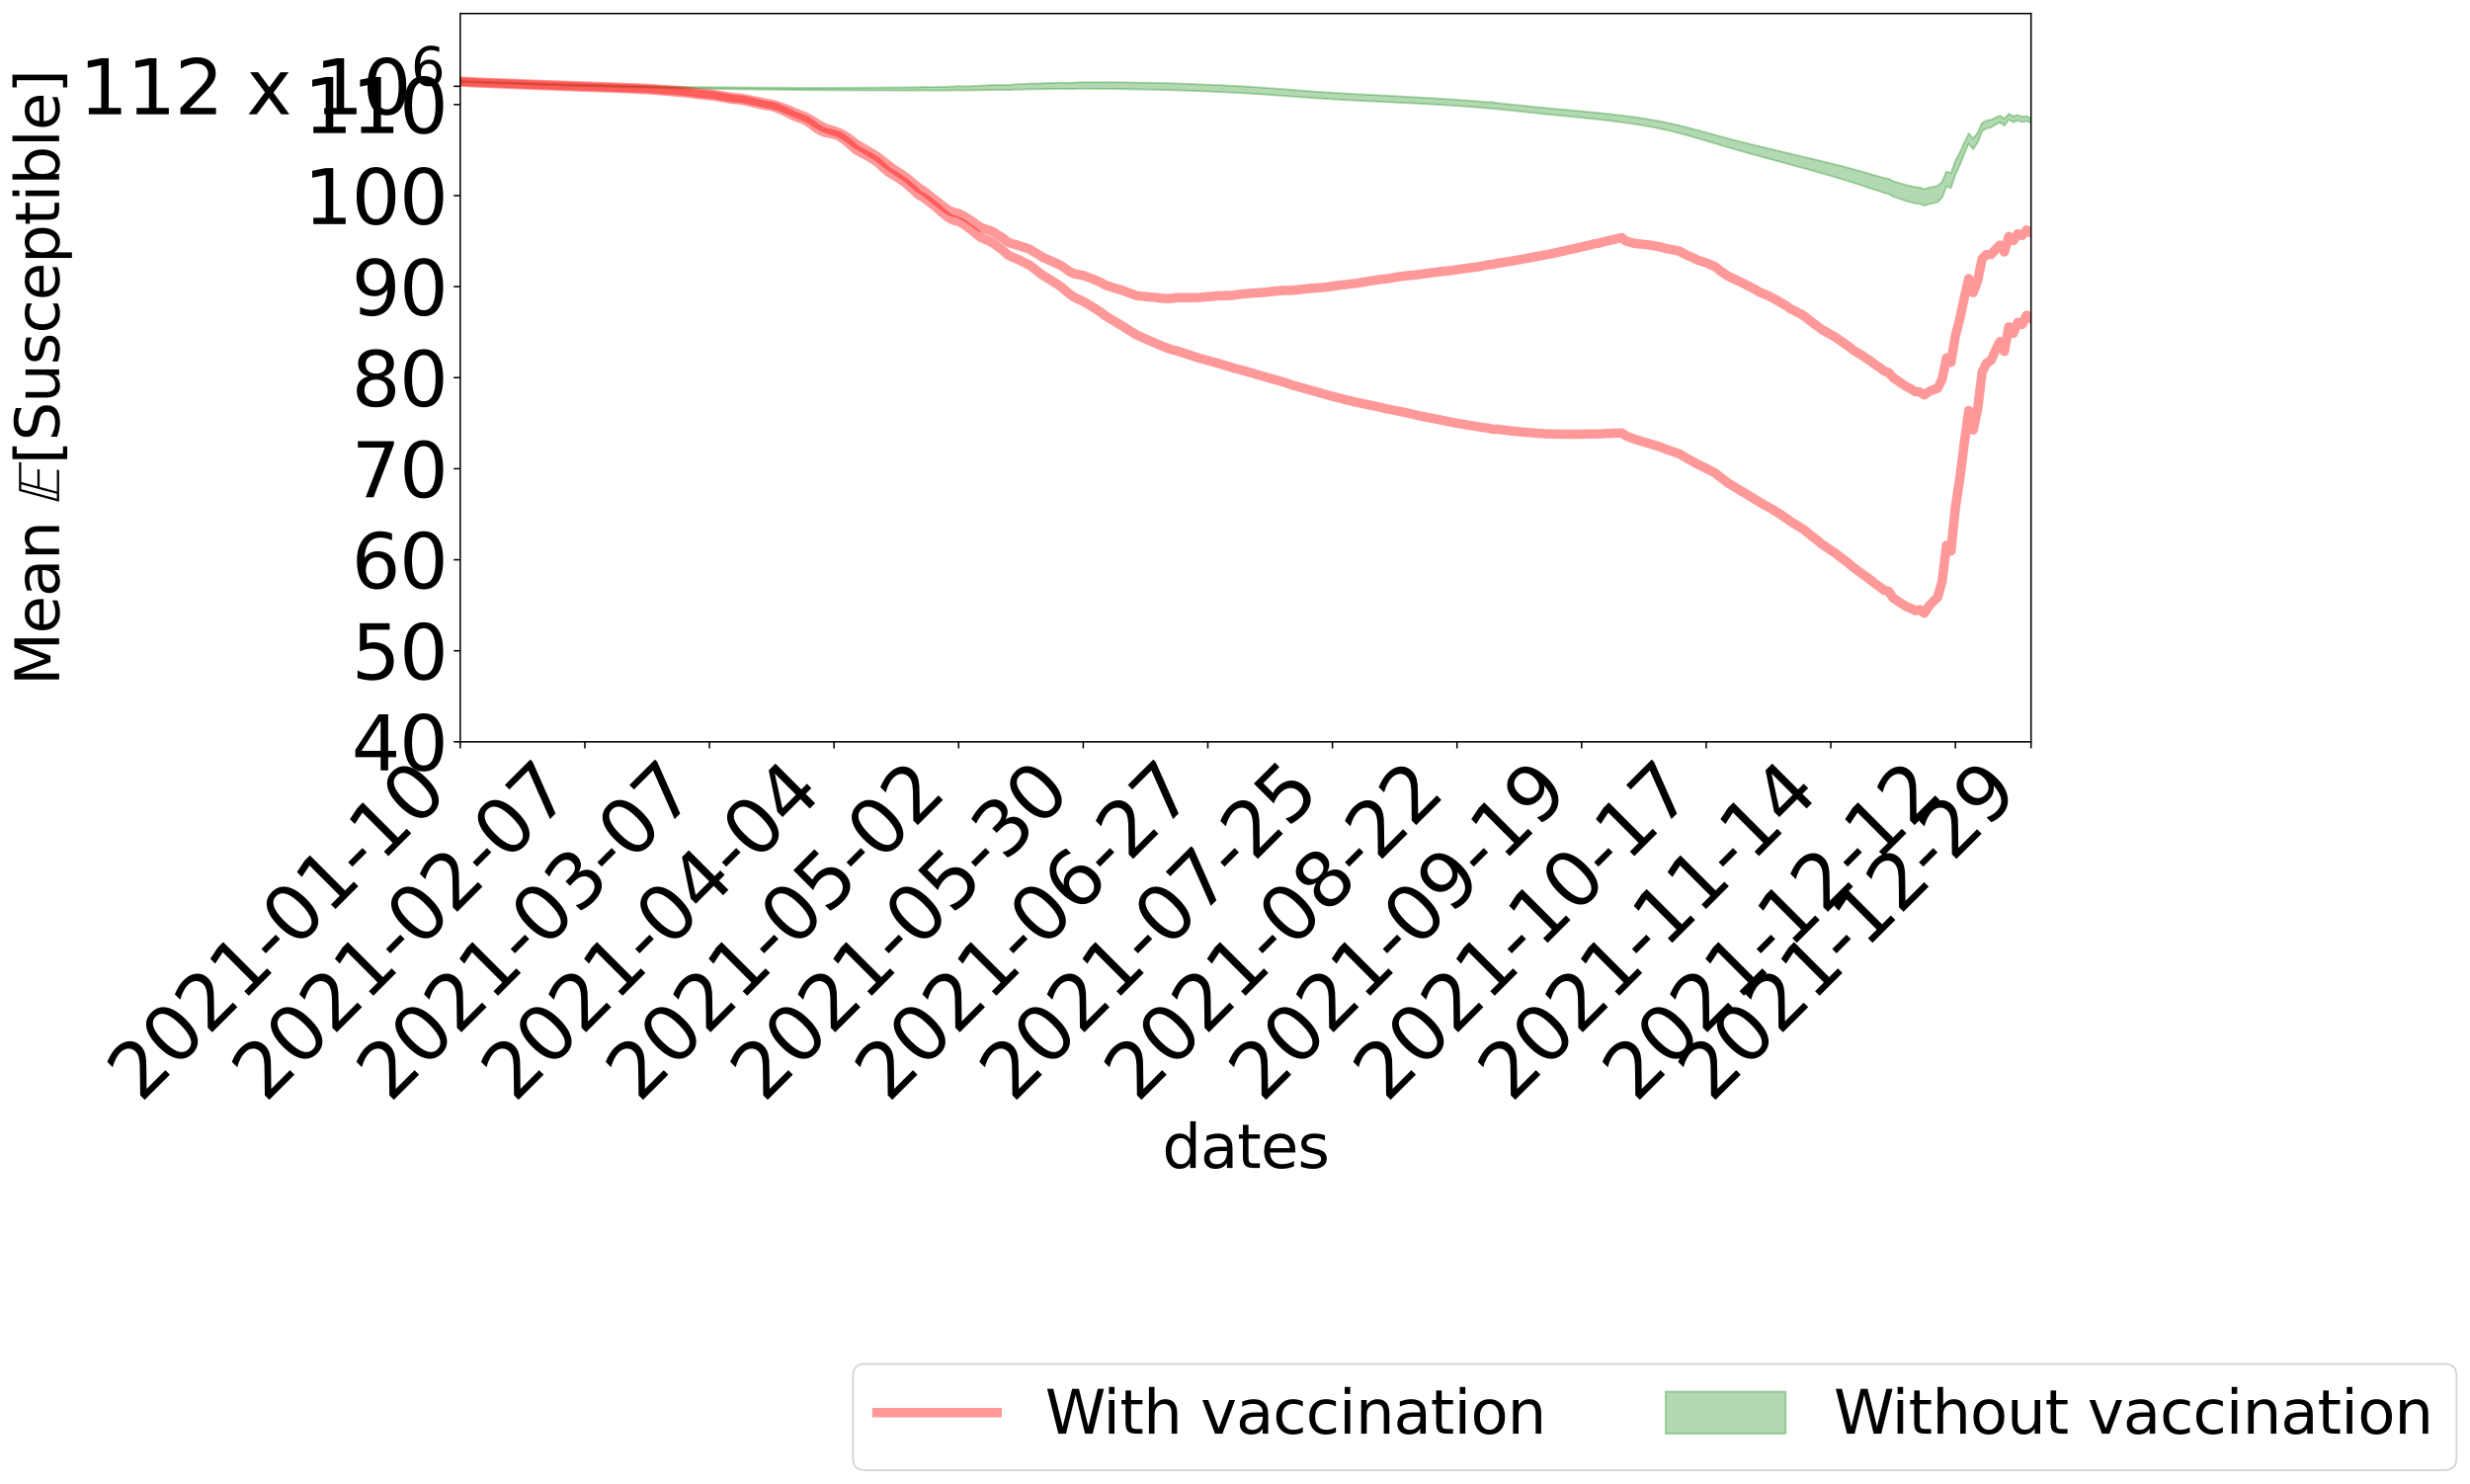 <?xml version="1.0" encoding="utf-8" standalone="no"?>
<!DOCTYPE svg PUBLIC "-//W3C//DTD SVG 1.1//EN"
  "http://www.w3.org/Graphics/SVG/1.1/DTD/svg11.dtd">
<svg xmlns:xlink="http://www.w3.org/1999/xlink" width="1316.135pt" height="790.56pt" viewBox="0 0 1316.135 790.56" xmlns="http://www.w3.org/2000/svg" version="1.1">
 <defs>
  <style type="text/css">*{stroke-linejoin: round; stroke-linecap: butt}</style>
 </defs>
 <g id="figure_1">
  <g id="patch_1">
   <path d="M 0 790.56 
L 1316.135 790.56 
L 1316.135 0 
L 0 0 
z
" style="fill: #ffffff"/>
  </g>
  <g id="axes_1">
   <g id="patch_2">
    <path d="M 245.24 395.28 
L 1082.24 395.28 
L 1082.24 7.2 
L 245.24 7.2 
z
" style="fill: #ffffff"/>
   </g>
   <g id="PolyCollection_1">
    <defs>
     <path id="m53a2a07b88" d="M 245.24 -747.347 
L 245.24 -746.933 
L 247.611 -746.853 
L 249.982 -746.769 
L 252.353 -746.685 
L 254.724 -746.602 
L 257.096 -746.517 
L 259.467 -746.43 
L 261.838 -746.345 
L 264.209 -746.259 
L 266.58 -746.172 
L 268.951 -746.083 
L 271.322 -745.999 
L 273.693 -745.914 
L 276.064 -745.827 
L 278.435 -745.743 
L 280.807 -745.658 
L 283.178 -745.579 
L 285.549 -745.498 
L 287.92 -745.417 
L 290.291 -745.337 
L 292.662 -745.26 
L 295.033 -745.187 
L 297.404 -745.118 
L 299.775 -745.043 
L 302.147 -744.974 
L 304.518 -744.906 
L 306.889 -744.842 
L 309.26 -744.771 
L 311.631 -744.711 
L 314.002 -744.648 
L 316.373 -744.583 
L 318.744 -744.52 
L 321.115 -744.459 
L 323.486 -744.397 
L 325.858 -744.336 
L 328.229 -744.277 
L 330.6 -744.218 
L 332.971 -744.158 
L 335.342 -744.104 
L 337.713 -744.043 
L 340.084 -743.989 
L 342.455 -743.935 
L 344.826 -743.877 
L 347.198 -743.821 
L 349.569 -743.77 
L 351.94 -743.717 
L 354.311 -743.662 
L 356.682 -743.616 
L 359.053 -743.575 
L 361.424 -743.522 
L 363.795 -743.475 
L 366.166 -743.436 
L 368.537 -743.396 
L 370.909 -743.352 
L 373.28 -743.309 
L 375.651 -743.274 
L 378.022 -743.236 
L 380.393 -743.195 
L 382.764 -743.16 
L 385.135 -743.123 
L 387.506 -743.093 
L 389.877 -743.058 
L 392.248 -743.026 
L 394.62 -742.995 
L 396.991 -742.967 
L 399.362 -742.933 
L 401.733 -742.909 
L 404.104 -742.873 
L 406.475 -742.85 
L 408.846 -742.827 
L 411.217 -742.792 
L 413.588 -742.763 
L 415.96 -742.738 
L 418.331 -742.716 
L 420.702 -742.688 
L 423.073 -742.66 
L 425.444 -742.638 
L 427.815 -742.62 
L 430.186 -742.595 
L 432.557 -742.568 
L 434.928 -742.552 
L 437.299 -742.53 
L 439.671 -742.52 
L 442.042 -742.517 
L 444.413 -742.489 
L 446.784 -742.458 
L 449.155 -742.464 
L 451.526 -742.462 
L 453.897 -742.432 
L 456.268 -742.416 
L 458.639 -742.416 
L 461.011 -742.383 
L 463.382 -742.372 
L 465.753 -742.367 
L 468.124 -742.378 
L 470.495 -742.382 
L 472.866 -742.38 
L 475.237 -742.355 
L 477.608 -742.333 
L 479.979 -742.339 
L 482.35 -742.362 
L 484.722 -742.328 
L 487.093 -742.319 
L 489.464 -742.325 
L 491.835 -742.407 
L 494.206 -742.367 
L 496.577 -742.291 
L 498.948 -742.324 
L 501.319 -742.326 
L 503.69 -742.332 
L 506.062 -742.374 
L 508.433 -742.409 
L 510.804 -742.474 
L 513.175 -742.392 
L 515.546 -742.365 
L 517.917 -742.448 
L 520.288 -742.446 
L 522.659 -742.528 
L 525.03 -742.55 
L 527.401 -742.629 
L 529.773 -742.657 
L 532.144 -742.648 
L 534.515 -742.703 
L 536.886 -742.578 
L 539.257 -742.734 
L 541.628 -742.829 
L 543.999 -742.843 
L 546.37 -742.944 
L 548.741 -743.038 
L 551.113 -742.989 
L 553.484 -743.015 
L 555.855 -743.078 
L 558.226 -743.108 
L 560.597 -743.156 
L 562.968 -743.191 
L 565.339 -743.238 
L 567.71 -743.172 
L 570.081 -743.121 
L 572.452 -743.191 
L 574.824 -743.279 
L 577.195 -743.285 
L 579.566 -743.261 
L 581.937 -743.25 
L 584.308 -743.246 
L 586.679 -743.227 
L 589.05 -743.183 
L 591.421 -743.175 
L 593.792 -743.179 
L 596.164 -743.147 
L 598.535 -743.128 
L 600.906 -743.023 
L 603.277 -742.975 
L 605.648 -742.905 
L 608.019 -742.9 
L 610.39 -742.877 
L 612.761 -742.823 
L 615.132 -742.78 
L 617.503 -742.708 
L 619.875 -742.631 
L 622.246 -742.586 
L 624.617 -742.51 
L 626.988 -742.437 
L 629.359 -742.359 
L 631.73 -742.278 
L 634.101 -742.189 
L 636.472 -742.095 
L 638.843 -741.998 
L 641.215 -741.925 
L 643.586 -741.82 
L 645.957 -741.714 
L 648.328 -741.63 
L 650.699 -741.521 
L 653.07 -741.4 
L 655.441 -741.281 
L 657.812 -741.154 
L 660.183 -741.045 
L 662.554 -740.912 
L 664.926 -740.768 
L 667.297 -740.62 
L 669.668 -740.474 
L 672.039 -740.325 
L 674.41 -740.164 
L 676.781 -740.001 
L 679.152 -739.832 
L 681.523 -739.664 
L 683.894 -739.501 
L 686.265 -739.324 
L 688.637 -739.143 
L 691.008 -738.974 
L 693.379 -738.797 
L 695.75 -738.63 
L 698.121 -738.461 
L 700.492 -738.289 
L 702.863 -738.138 
L 705.234 -737.981 
L 707.605 -737.832 
L 709.977 -737.682 
L 712.348 -737.548 
L 714.719 -737.407 
L 717.09 -737.266 
L 719.461 -737.157 
L 721.832 -737.037 
L 724.203 -736.918 
L 726.574 -736.799 
L 728.945 -736.684 
L 731.316 -736.57 
L 733.688 -736.456 
L 736.059 -736.342 
L 738.43 -736.227 
L 740.801 -736.115 
L 743.172 -735.997 
L 745.543 -735.879 
L 747.914 -735.763 
L 750.285 -735.642 
L 752.656 -735.52 
L 755.028 -735.396 
L 757.399 -735.269 
L 759.77 -735.141 
L 762.141 -735.007 
L 764.512 -734.871 
L 766.883 -734.733 
L 769.254 -734.592 
L 771.625 -734.446 
L 773.996 -734.296 
L 776.367 -734.14 
L 778.739 -733.98 
L 781.11 -733.813 
L 783.481 -733.639 
L 785.852 -733.46 
L 788.223 -733.271 
L 790.594 -733.076 
L 792.965 -732.87 
L 795.336 -732.645 
L 797.707 -732.443 
L 800.079 -732.211 
L 802.45 -731.973 
L 804.821 -731.728 
L 807.192 -731.479 
L 809.563 -731.226 
L 811.934 -730.972 
L 814.305 -730.717 
L 816.676 -730.465 
L 819.047 -730.215 
L 821.418 -729.967 
L 823.79 -729.724 
L 826.161 -729.485 
L 828.532 -729.249 
L 830.903 -729.018 
L 833.274 -728.787 
L 835.645 -728.557 
L 838.016 -728.326 
L 840.387 -728.092 
L 842.758 -727.856 
L 845.13 -727.613 
L 847.501 -727.366 
L 849.872 -727.112 
L 852.243 -726.849 
L 854.614 -726.579 
L 856.985 -726.298 
L 859.356 -726.008 
L 861.727 -725.708 
L 864.098 -725.399 
L 866.469 -725.076 
L 868.841 -724.735 
L 871.212 -724.381 
L 873.583 -724.01 
L 875.954 -723.618 
L 878.325 -723.205 
L 880.696 -722.766 
L 883.067 -722.302 
L 885.438 -721.814 
L 887.809 -721.291 
L 890.181 -720.741 
L 892.552 -720.162 
L 894.923 -719.558 
L 897.294 -718.928 
L 899.665 -718.283 
L 902.036 -717.604 
L 904.407 -716.916 
L 906.778 -716.224 
L 909.149 -715.511 
L 911.52 -714.803 
L 913.892 -714.092 
L 916.263 -713.39 
L 918.634 -712.683 
L 921.005 -711.988 
L 923.376 -711.301 
L 925.747 -710.622 
L 928.118 -709.95 
L 930.489 -709.286 
L 932.86 -708.632 
L 935.232 -707.973 
L 937.603 -707.32 
L 939.974 -706.672 
L 942.345 -706.03 
L 944.716 -705.378 
L 947.087 -704.738 
L 949.458 -704.091 
L 951.829 -703.437 
L 954.2 -702.789 
L 956.571 -702.139 
L 958.943 -701.488 
L 961.314 -700.836 
L 963.685 -700.183 
L 966.056 -699.528 
L 968.427 -698.865 
L 970.798 -698.203 
L 973.169 -697.526 
L 975.54 -696.853 
L 977.911 -696.16 
L 980.282 -695.451 
L 982.654 -694.742 
L 985.025 -694.01 
L 987.396 -693.255 
L 989.767 -692.497 
L 992.138 -691.717 
L 994.509 -690.946 
L 996.88 -690.154 
L 999.251 -689.326 
L 1001.622 -688.582 
L 1003.994 -687.782 
L 1006.365 -687.291 
L 1008.736 -685.854 
L 1011.107 -685.033 
L 1013.478 -684.203 
L 1015.849 -683.418 
L 1018.22 -682.802 
L 1020.591 -682.149 
L 1022.962 -681.935 
L 1025.333 -680.98 
L 1027.705 -681.768 
L 1030.076 -682.276 
L 1032.447 -682.787 
L 1034.818 -685.21 
L 1037.189 -691.302 
L 1039.56 -690.275 
L 1041.931 -697.569 
L 1044.302 -702.546 
L 1046.673 -708.55 
L 1049.045 -714.087 
L 1051.416 -711.037 
L 1053.787 -714.602 
L 1056.158 -720.653 
L 1058.529 -722.149 
L 1060.9 -722.63 
L 1063.271 -724.13 
L 1065.642 -725.34 
L 1068.013 -723.63 
L 1070.384 -726.83 
L 1072.756 -725.383 
L 1075.127 -726.375 
L 1077.498 -725.479 
L 1079.869 -726.097 
L 1082.24 -724.898 
L 1082.24 -727.563 
L 1082.24 -727.563 
L 1079.869 -728.74 
L 1077.498 -728.412 
L 1075.127 -729.309 
L 1072.756 -728.621 
L 1070.384 -729.96 
L 1068.013 -727.369 
L 1065.642 -728.906 
L 1063.271 -727.955 
L 1060.9 -726.719 
L 1058.529 -726.351 
L 1056.158 -725.093 
L 1053.787 -719.86 
L 1051.416 -716.754 
L 1049.045 -719.415 
L 1046.673 -714.554 
L 1044.302 -709.247 
L 1041.931 -704.822 
L 1039.56 -698.331 
L 1037.189 -699.195 
L 1034.818 -693.742 
L 1032.447 -691.546 
L 1030.076 -691.051 
L 1027.705 -690.564 
L 1025.333 -689.83 
L 1022.962 -690.655 
L 1020.591 -690.824 
L 1018.22 -691.385 
L 1015.849 -691.916 
L 1013.478 -692.599 
L 1011.107 -693.328 
L 1008.736 -694.042 
L 1006.365 -695.313 
L 1003.994 -695.733 
L 1001.622 -696.433 
L 999.251 -697.068 
L 996.88 -697.781 
L 994.509 -698.463 
L 992.138 -699.122 
L 989.767 -699.793 
L 987.396 -700.443 
L 985.025 -701.089 
L 982.654 -701.72 
L 980.282 -702.321 
L 977.911 -702.928 
L 975.54 -703.517 
L 973.169 -704.092 
L 970.798 -704.673 
L 968.427 -705.236 
L 966.056 -705.804 
L 963.685 -706.364 
L 961.314 -706.921 
L 958.943 -707.481 
L 956.571 -708.042 
L 954.2 -708.604 
L 951.829 -709.164 
L 949.458 -709.731 
L 947.087 -710.295 
L 944.716 -710.853 
L 942.345 -711.421 
L 939.974 -711.985 
L 937.603 -712.552 
L 935.232 -713.13 
L 932.86 -713.711 
L 930.489 -714.292 
L 928.118 -714.878 
L 925.747 -715.48 
L 923.376 -716.086 
L 921.005 -716.706 
L 918.634 -717.334 
L 916.263 -717.976 
L 913.892 -718.616 
L 911.52 -719.268 
L 909.149 -719.916 
L 906.778 -720.571 
L 904.407 -721.212 
L 902.036 -721.847 
L 899.665 -722.487 
L 897.294 -723.078 
L 894.923 -723.661 
L 892.552 -724.22 
L 890.181 -724.759 
L 887.809 -725.273 
L 885.438 -725.755 
L 883.067 -726.207 
L 880.696 -726.633 
L 878.325 -727.04 
L 875.954 -727.414 
L 873.583 -727.774 
L 871.212 -728.112 
L 868.841 -728.435 
L 866.469 -728.759 
L 864.098 -729.04 
L 861.727 -729.322 
L 859.356 -729.598 
L 856.985 -729.859 
L 854.614 -730.116 
L 852.243 -730.379 
L 849.872 -730.605 
L 847.501 -730.834 
L 845.13 -731.061 
L 842.758 -731.282 
L 840.387 -731.502 
L 838.016 -731.719 
L 835.645 -731.931 
L 833.274 -732.146 
L 830.903 -732.361 
L 828.532 -732.579 
L 826.161 -732.799 
L 823.79 -733.025 
L 821.418 -733.257 
L 819.047 -733.497 
L 816.676 -733.735 
L 814.305 -733.982 
L 811.934 -734.232 
L 809.563 -734.478 
L 807.192 -734.725 
L 804.821 -734.972 
L 802.45 -735.215 
L 800.079 -735.456 
L 797.707 -735.685 
L 795.336 -736.141 
L 792.965 -736.117 
L 790.594 -736.324 
L 788.223 -736.522 
L 785.852 -736.712 
L 783.481 -736.897 
L 781.11 -737.077 
L 778.739 -737.249 
L 776.367 -737.412 
L 773.996 -737.572 
L 771.625 -737.728 
L 769.254 -737.879 
L 766.883 -738.027 
L 764.512 -738.172 
L 762.141 -738.313 
L 759.77 -738.451 
L 757.399 -738.588 
L 755.028 -738.722 
L 752.656 -738.853 
L 750.285 -738.983 
L 747.914 -739.111 
L 745.543 -739.237 
L 743.172 -739.362 
L 740.801 -739.486 
L 738.43 -739.609 
L 736.059 -739.731 
L 733.688 -739.853 
L 731.316 -739.976 
L 728.945 -740.098 
L 726.574 -740.221 
L 724.203 -740.346 
L 721.832 -740.475 
L 719.461 -740.604 
L 717.09 -740.739 
L 714.719 -740.874 
L 712.348 -741.014 
L 709.977 -741.16 
L 707.605 -741.311 
L 705.234 -741.469 
L 702.863 -741.63 
L 700.492 -741.796 
L 698.121 -741.968 
L 695.75 -742.143 
L 693.379 -742.321 
L 691.008 -742.502 
L 688.637 -742.682 
L 686.265 -742.866 
L 683.894 -743.048 
L 681.523 -743.224 
L 679.152 -743.4 
L 676.781 -743.574 
L 674.41 -743.744 
L 672.039 -743.91 
L 669.668 -744.067 
L 667.297 -744.22 
L 664.926 -744.372 
L 662.554 -744.519 
L 660.183 -744.657 
L 657.812 -744.778 
L 655.441 -744.907 
L 653.07 -745.031 
L 650.699 -745.152 
L 648.328 -745.264 
L 645.957 -745.355 
L 643.586 -745.459 
L 641.215 -745.565 
L 638.843 -745.64 
L 636.472 -745.739 
L 634.101 -745.835 
L 631.73 -745.919 
L 629.359 -745.996 
L 626.988 -746.074 
L 624.617 -746.148 
L 622.246 -746.222 
L 619.875 -746.264 
L 617.503 -746.339 
L 615.132 -746.406 
L 612.761 -746.446 
L 610.39 -746.497 
L 608.019 -746.513 
L 605.648 -746.496 
L 603.277 -746.558 
L 600.906 -746.596 
L 598.535 -746.711 
L 596.164 -746.714 
L 593.792 -746.735 
L 591.421 -746.709 
L 589.05 -746.699 
L 586.679 -746.736 
L 584.308 -746.744 
L 581.937 -746.724 
L 579.566 -746.715 
L 577.195 -746.727 
L 574.824 -746.699 
L 572.452 -746.549 
L 570.081 -746.424 
L 567.71 -746.471 
L 565.339 -746.547 
L 562.968 -746.453 
L 560.597 -746.381 
L 558.226 -746.277 
L 555.855 -746.206 
L 553.484 -746.095 
L 551.113 -746.028 
L 548.741 -746.08 
L 546.37 -745.911 
L 543.999 -745.719 
L 541.628 -745.668 
L 539.257 -745.487 
L 536.886 -745.2 
L 534.515 -745.379 
L 532.144 -745.257 
L 529.773 -745.247 
L 527.401 -745.168 
L 525.03 -744.993 
L 522.659 -744.931 
L 520.288 -744.752 
L 517.917 -744.72 
L 515.546 -744.544 
L 513.175 -744.559 
L 510.804 -744.668 
L 508.433 -744.513 
L 506.062 -744.416 
L 503.69 -744.301 
L 501.319 -744.275 
L 498.948 -744.216 
L 496.577 -744.133 
L 494.206 -744.235 
L 491.835 -744.255 
L 489.464 -744.081 
L 487.093 -744.044 
L 484.722 -744.021 
L 482.35 -744.048 
L 479.979 -743.981 
L 477.608 -743.932 
L 475.237 -743.943 
L 472.866 -743.943 
L 470.495 -743.921 
L 468.124 -743.877 
L 465.753 -743.83 
L 463.382 -743.808 
L 461.011 -743.796 
L 458.639 -743.82 
L 456.268 -743.79 
L 453.897 -743.788 
L 451.526 -743.813 
L 449.155 -743.788 
L 446.784 -743.746 
L 444.413 -743.767 
L 442.042 -743.779 
L 439.671 -743.758 
L 437.299 -743.747 
L 434.928 -743.752 
L 432.557 -743.751 
L 430.186 -743.763 
L 427.815 -743.774 
L 425.444 -743.777 
L 423.073 -743.781 
L 420.702 -743.796 
L 418.331 -743.812 
L 415.96 -743.818 
L 413.588 -743.828 
L 411.217 -743.843 
L 408.846 -743.871 
L 406.475 -743.878 
L 404.104 -743.888 
L 401.733 -743.913 
L 399.362 -743.922 
L 396.991 -743.946 
L 394.62 -743.961 
L 392.248 -743.982 
L 389.877 -744.003 
L 387.506 -744.027 
L 385.135 -744.044 
L 382.764 -744.072 
L 380.393 -744.097 
L 378.022 -744.131 
L 375.651 -744.156 
L 373.28 -744.18 
L 370.909 -744.213 
L 368.537 -744.248 
L 366.166 -744.276 
L 363.795 -744.305 
L 361.424 -744.342 
L 359.053 -744.387 
L 356.682 -744.417 
L 354.311 -744.451 
L 351.94 -744.498 
L 349.569 -744.543 
L 347.198 -744.585 
L 344.826 -744.631 
L 342.455 -744.68 
L 340.084 -744.726 
L 337.713 -744.77 
L 335.342 -744.823 
L 332.971 -744.868 
L 330.6 -744.919 
L 328.229 -744.969 
L 325.858 -745.02 
L 323.486 -745.073 
L 321.115 -745.126 
L 318.744 -745.178 
L 316.373 -745.233 
L 314.002 -745.289 
L 311.631 -745.343 
L 309.26 -745.395 
L 306.889 -745.458 
L 304.518 -745.514 
L 302.147 -745.57 
L 299.775 -745.629 
L 297.404 -745.698 
L 295.033 -745.759 
L 292.662 -745.825 
L 290.291 -745.896 
L 287.92 -745.967 
L 285.549 -746.038 
L 283.178 -746.11 
L 280.807 -746.178 
L 278.435 -746.256 
L 276.064 -746.331 
L 273.693 -746.411 
L 271.322 -746.487 
L 268.951 -746.56 
L 266.58 -746.646 
L 264.209 -746.725 
L 261.838 -746.802 
L 259.467 -746.881 
L 257.096 -746.961 
L 254.724 -747.04 
L 252.353 -747.113 
L 249.982 -747.194 
L 247.611 -747.274 
L 245.24 -747.347 
z
" style="stroke: #008000; stroke-opacity: 0.3"/>
    </defs>
    <g clip-path="url(#pd247ae5083)">
     <use xlink:href="#m53a2a07b88" x="0" y="790.56" style="fill: #008000; fill-opacity: 0.3; stroke: #008000; stroke-opacity: 0.3"/>
    </g>
   </g>
   <g id="matplotlib.axis_1">
    <g id="xtick_1">
     <g id="line2d_1">
      <defs>
       <path id="m367e65628d" d="M 0 0 
L 0 3.5 
" style="stroke: #000000; stroke-width: 0.8"/>
      </defs>
      <g>
       <use xlink:href="#m367e65628d" x="245.24" y="395.28" style="stroke: #000000; stroke-width: 0.8"/>
      </g>
     </g>
     <g id="text_1">
      <!-- 2021-01-10 -->
      <g transform="translate(74.982 588.147) rotate(-45) scale(0.4 -0.4)">
       <defs>
        <path id="DejaVuSans-32" d="M 1228 531 
L 3431 531 
L 3431 0 
L 469 0 
L 469 531 
Q 828 903 1448 1529 
Q 2069 2156 2228 2338 
Q 2531 2678 2651 2914 
Q 2772 3150 2772 3378 
Q 2772 3750 2511 3984 
Q 2250 4219 1831 4219 
Q 1534 4219 1204 4116 
Q 875 4013 500 3803 
L 500 4441 
Q 881 4594 1212 4672 
Q 1544 4750 1819 4750 
Q 2544 4750 2975 4387 
Q 3406 4025 3406 3419 
Q 3406 3131 3298 2873 
Q 3191 2616 2906 2266 
Q 2828 2175 2409 1742 
Q 1991 1309 1228 531 
z
" transform="scale(0.016)"/>
        <path id="DejaVuSans-30" d="M 2034 4250 
Q 1547 4250 1301 3770 
Q 1056 3291 1056 2328 
Q 1056 1369 1301 889 
Q 1547 409 2034 409 
Q 2525 409 2770 889 
Q 3016 1369 3016 2328 
Q 3016 3291 2770 3770 
Q 2525 4250 2034 4250 
z
M 2034 4750 
Q 2819 4750 3233 4129 
Q 3647 3509 3647 2328 
Q 3647 1150 3233 529 
Q 2819 -91 2034 -91 
Q 1250 -91 836 529 
Q 422 1150 422 2328 
Q 422 3509 836 4129 
Q 1250 4750 2034 4750 
z
" transform="scale(0.016)"/>
        <path id="DejaVuSans-31" d="M 794 531 
L 1825 531 
L 1825 4091 
L 703 3866 
L 703 4441 
L 1819 4666 
L 2450 4666 
L 2450 531 
L 3481 531 
L 3481 0 
L 794 0 
L 794 531 
z
" transform="scale(0.016)"/>
        <path id="DejaVuSans-2d" d="M 313 2009 
L 1997 2009 
L 1997 1497 
L 313 1497 
L 313 2009 
z
" transform="scale(0.016)"/>
       </defs>
       <use xlink:href="#DejaVuSans-32"/>
       <use xlink:href="#DejaVuSans-30" x="63.623"/>
       <use xlink:href="#DejaVuSans-32" x="127.246"/>
       <use xlink:href="#DejaVuSans-31" x="190.869"/>
       <use xlink:href="#DejaVuSans-2d" x="254.492"/>
       <use xlink:href="#DejaVuSans-30" x="290.576"/>
       <use xlink:href="#DejaVuSans-31" x="354.199"/>
       <use xlink:href="#DejaVuSans-2d" x="417.822"/>
       <use xlink:href="#DejaVuSans-31" x="453.906"/>
       <use xlink:href="#DejaVuSans-30" x="517.529"/>
      </g>
     </g>
    </g>
    <g id="xtick_2">
     <g id="line2d_2">
      <g>
       <use xlink:href="#m367e65628d" x="311.631" y="395.28" style="stroke: #000000; stroke-width: 0.8"/>
      </g>
     </g>
     <g id="text_2">
      <!-- 2021-02-07 -->
      <g transform="translate(141.373 588.147) rotate(-45) scale(0.4 -0.4)">
       <defs>
        <path id="DejaVuSans-37" d="M 525 4666 
L 3525 4666 
L 3525 4397 
L 1831 0 
L 1172 0 
L 2766 4134 
L 525 4134 
L 525 4666 
z
" transform="scale(0.016)"/>
       </defs>
       <use xlink:href="#DejaVuSans-32"/>
       <use xlink:href="#DejaVuSans-30" x="63.623"/>
       <use xlink:href="#DejaVuSans-32" x="127.246"/>
       <use xlink:href="#DejaVuSans-31" x="190.869"/>
       <use xlink:href="#DejaVuSans-2d" x="254.492"/>
       <use xlink:href="#DejaVuSans-30" x="290.576"/>
       <use xlink:href="#DejaVuSans-32" x="354.199"/>
       <use xlink:href="#DejaVuSans-2d" x="417.822"/>
       <use xlink:href="#DejaVuSans-30" x="453.906"/>
       <use xlink:href="#DejaVuSans-37" x="517.529"/>
      </g>
     </g>
    </g>
    <g id="xtick_3">
     <g id="line2d_3">
      <g>
       <use xlink:href="#m367e65628d" x="378.022" y="395.28" style="stroke: #000000; stroke-width: 0.8"/>
      </g>
     </g>
     <g id="text_3">
      <!-- 2021-03-07 -->
      <g transform="translate(207.764 588.147) rotate(-45) scale(0.4 -0.4)">
       <defs>
        <path id="DejaVuSans-33" d="M 2597 2516 
Q 3050 2419 3304 2112 
Q 3559 1806 3559 1356 
Q 3559 666 3084 287 
Q 2609 -91 1734 -91 
Q 1441 -91 1130 -33 
Q 819 25 488 141 
L 488 750 
Q 750 597 1062 519 
Q 1375 441 1716 441 
Q 2309 441 2620 675 
Q 2931 909 2931 1356 
Q 2931 1769 2642 2001 
Q 2353 2234 1838 2234 
L 1294 2234 
L 1294 2753 
L 1863 2753 
Q 2328 2753 2575 2939 
Q 2822 3125 2822 3475 
Q 2822 3834 2567 4026 
Q 2313 4219 1838 4219 
Q 1578 4219 1281 4162 
Q 984 4106 628 3988 
L 628 4550 
Q 988 4650 1302 4700 
Q 1616 4750 1894 4750 
Q 2613 4750 3031 4423 
Q 3450 4097 3450 3541 
Q 3450 3153 3228 2886 
Q 3006 2619 2597 2516 
z
" transform="scale(0.016)"/>
       </defs>
       <use xlink:href="#DejaVuSans-32"/>
       <use xlink:href="#DejaVuSans-30" x="63.623"/>
       <use xlink:href="#DejaVuSans-32" x="127.246"/>
       <use xlink:href="#DejaVuSans-31" x="190.869"/>
       <use xlink:href="#DejaVuSans-2d" x="254.492"/>
       <use xlink:href="#DejaVuSans-30" x="290.576"/>
       <use xlink:href="#DejaVuSans-33" x="354.199"/>
       <use xlink:href="#DejaVuSans-2d" x="417.822"/>
       <use xlink:href="#DejaVuSans-30" x="453.906"/>
       <use xlink:href="#DejaVuSans-37" x="517.529"/>
      </g>
     </g>
    </g>
    <g id="xtick_4">
     <g id="line2d_4">
      <g>
       <use xlink:href="#m367e65628d" x="444.413" y="395.28" style="stroke: #000000; stroke-width: 0.8"/>
      </g>
     </g>
     <g id="text_4">
      <!-- 2021-04-04 -->
      <g transform="translate(274.155 588.147) rotate(-45) scale(0.4 -0.4)">
       <defs>
        <path id="DejaVuSans-34" d="M 2419 4116 
L 825 1625 
L 2419 1625 
L 2419 4116 
z
M 2253 4666 
L 3047 4666 
L 3047 1625 
L 3713 1625 
L 3713 1100 
L 3047 1100 
L 3047 0 
L 2419 0 
L 2419 1100 
L 313 1100 
L 313 1709 
L 2253 4666 
z
" transform="scale(0.016)"/>
       </defs>
       <use xlink:href="#DejaVuSans-32"/>
       <use xlink:href="#DejaVuSans-30" x="63.623"/>
       <use xlink:href="#DejaVuSans-32" x="127.246"/>
       <use xlink:href="#DejaVuSans-31" x="190.869"/>
       <use xlink:href="#DejaVuSans-2d" x="254.492"/>
       <use xlink:href="#DejaVuSans-30" x="290.576"/>
       <use xlink:href="#DejaVuSans-34" x="354.199"/>
       <use xlink:href="#DejaVuSans-2d" x="417.822"/>
       <use xlink:href="#DejaVuSans-30" x="453.906"/>
       <use xlink:href="#DejaVuSans-34" x="517.529"/>
      </g>
     </g>
    </g>
    <g id="xtick_5">
     <g id="line2d_5">
      <g>
       <use xlink:href="#m367e65628d" x="510.804" y="395.28" style="stroke: #000000; stroke-width: 0.8"/>
      </g>
     </g>
     <g id="text_5">
      <!-- 2021-05-02 -->
      <g transform="translate(340.546 588.147) rotate(-45) scale(0.4 -0.4)">
       <defs>
        <path id="DejaVuSans-35" d="M 691 4666 
L 3169 4666 
L 3169 4134 
L 1269 4134 
L 1269 2991 
Q 1406 3038 1543 3061 
Q 1681 3084 1819 3084 
Q 2600 3084 3056 2656 
Q 3513 2228 3513 1497 
Q 3513 744 3044 326 
Q 2575 -91 1722 -91 
Q 1428 -91 1123 -41 
Q 819 9 494 109 
L 494 744 
Q 775 591 1075 516 
Q 1375 441 1709 441 
Q 2250 441 2565 725 
Q 2881 1009 2881 1497 
Q 2881 1984 2565 2268 
Q 2250 2553 1709 2553 
Q 1456 2553 1204 2497 
Q 953 2441 691 2322 
L 691 4666 
z
" transform="scale(0.016)"/>
       </defs>
       <use xlink:href="#DejaVuSans-32"/>
       <use xlink:href="#DejaVuSans-30" x="63.623"/>
       <use xlink:href="#DejaVuSans-32" x="127.246"/>
       <use xlink:href="#DejaVuSans-31" x="190.869"/>
       <use xlink:href="#DejaVuSans-2d" x="254.492"/>
       <use xlink:href="#DejaVuSans-30" x="290.576"/>
       <use xlink:href="#DejaVuSans-35" x="354.199"/>
       <use xlink:href="#DejaVuSans-2d" x="417.822"/>
       <use xlink:href="#DejaVuSans-30" x="453.906"/>
       <use xlink:href="#DejaVuSans-32" x="517.529"/>
      </g>
     </g>
    </g>
    <g id="xtick_6">
     <g id="line2d_6">
      <g>
       <use xlink:href="#m367e65628d" x="577.195" y="395.28" style="stroke: #000000; stroke-width: 0.8"/>
      </g>
     </g>
     <g id="text_6">
      <!-- 2021-05-30 -->
      <g transform="translate(406.937 588.147) rotate(-45) scale(0.4 -0.4)">
       <use xlink:href="#DejaVuSans-32"/>
       <use xlink:href="#DejaVuSans-30" x="63.623"/>
       <use xlink:href="#DejaVuSans-32" x="127.246"/>
       <use xlink:href="#DejaVuSans-31" x="190.869"/>
       <use xlink:href="#DejaVuSans-2d" x="254.492"/>
       <use xlink:href="#DejaVuSans-30" x="290.576"/>
       <use xlink:href="#DejaVuSans-35" x="354.199"/>
       <use xlink:href="#DejaVuSans-2d" x="417.822"/>
       <use xlink:href="#DejaVuSans-33" x="453.906"/>
       <use xlink:href="#DejaVuSans-30" x="517.529"/>
      </g>
     </g>
    </g>
    <g id="xtick_7">
     <g id="line2d_7">
      <g>
       <use xlink:href="#m367e65628d" x="643.586" y="395.28" style="stroke: #000000; stroke-width: 0.8"/>
      </g>
     </g>
     <g id="text_7">
      <!-- 2021-06-27 -->
      <g transform="translate(473.328 588.147) rotate(-45) scale(0.4 -0.4)">
       <defs>
        <path id="DejaVuSans-36" d="M 2113 2584 
Q 1688 2584 1439 2293 
Q 1191 2003 1191 1497 
Q 1191 994 1439 701 
Q 1688 409 2113 409 
Q 2538 409 2786 701 
Q 3034 994 3034 1497 
Q 3034 2003 2786 2293 
Q 2538 2584 2113 2584 
z
M 3366 4563 
L 3366 3988 
Q 3128 4100 2886 4159 
Q 2644 4219 2406 4219 
Q 1781 4219 1451 3797 
Q 1122 3375 1075 2522 
Q 1259 2794 1537 2939 
Q 1816 3084 2150 3084 
Q 2853 3084 3261 2657 
Q 3669 2231 3669 1497 
Q 3669 778 3244 343 
Q 2819 -91 2113 -91 
Q 1303 -91 875 529 
Q 447 1150 447 2328 
Q 447 3434 972 4092 
Q 1497 4750 2381 4750 
Q 2619 4750 2861 4703 
Q 3103 4656 3366 4563 
z
" transform="scale(0.016)"/>
       </defs>
       <use xlink:href="#DejaVuSans-32"/>
       <use xlink:href="#DejaVuSans-30" x="63.623"/>
       <use xlink:href="#DejaVuSans-32" x="127.246"/>
       <use xlink:href="#DejaVuSans-31" x="190.869"/>
       <use xlink:href="#DejaVuSans-2d" x="254.492"/>
       <use xlink:href="#DejaVuSans-30" x="290.576"/>
       <use xlink:href="#DejaVuSans-36" x="354.199"/>
       <use xlink:href="#DejaVuSans-2d" x="417.822"/>
       <use xlink:href="#DejaVuSans-32" x="453.906"/>
       <use xlink:href="#DejaVuSans-37" x="517.529"/>
      </g>
     </g>
    </g>
    <g id="xtick_8">
     <g id="line2d_8">
      <g>
       <use xlink:href="#m367e65628d" x="709.977" y="395.28" style="stroke: #000000; stroke-width: 0.8"/>
      </g>
     </g>
     <g id="text_8">
      <!-- 2021-07-25 -->
      <g transform="translate(539.718 588.147) rotate(-45) scale(0.4 -0.4)">
       <use xlink:href="#DejaVuSans-32"/>
       <use xlink:href="#DejaVuSans-30" x="63.623"/>
       <use xlink:href="#DejaVuSans-32" x="127.246"/>
       <use xlink:href="#DejaVuSans-31" x="190.869"/>
       <use xlink:href="#DejaVuSans-2d" x="254.492"/>
       <use xlink:href="#DejaVuSans-30" x="290.576"/>
       <use xlink:href="#DejaVuSans-37" x="354.199"/>
       <use xlink:href="#DejaVuSans-2d" x="417.822"/>
       <use xlink:href="#DejaVuSans-32" x="453.906"/>
       <use xlink:href="#DejaVuSans-35" x="517.529"/>
      </g>
     </g>
    </g>
    <g id="xtick_9">
     <g id="line2d_9">
      <g>
       <use xlink:href="#m367e65628d" x="776.367" y="395.28" style="stroke: #000000; stroke-width: 0.8"/>
      </g>
     </g>
     <g id="text_9">
      <!-- 2021-08-22 -->
      <g transform="translate(606.109 588.147) rotate(-45) scale(0.4 -0.4)">
       <defs>
        <path id="DejaVuSans-38" d="M 2034 2216 
Q 1584 2216 1326 1975 
Q 1069 1734 1069 1313 
Q 1069 891 1326 650 
Q 1584 409 2034 409 
Q 2484 409 2743 651 
Q 3003 894 3003 1313 
Q 3003 1734 2745 1975 
Q 2488 2216 2034 2216 
z
M 1403 2484 
Q 997 2584 770 2862 
Q 544 3141 544 3541 
Q 544 4100 942 4425 
Q 1341 4750 2034 4750 
Q 2731 4750 3128 4425 
Q 3525 4100 3525 3541 
Q 3525 3141 3298 2862 
Q 3072 2584 2669 2484 
Q 3125 2378 3379 2068 
Q 3634 1759 3634 1313 
Q 3634 634 3220 271 
Q 2806 -91 2034 -91 
Q 1263 -91 848 271 
Q 434 634 434 1313 
Q 434 1759 690 2068 
Q 947 2378 1403 2484 
z
M 1172 3481 
Q 1172 3119 1398 2916 
Q 1625 2713 2034 2713 
Q 2441 2713 2670 2916 
Q 2900 3119 2900 3481 
Q 2900 3844 2670 4047 
Q 2441 4250 2034 4250 
Q 1625 4250 1398 4047 
Q 1172 3844 1172 3481 
z
" transform="scale(0.016)"/>
       </defs>
       <use xlink:href="#DejaVuSans-32"/>
       <use xlink:href="#DejaVuSans-30" x="63.623"/>
       <use xlink:href="#DejaVuSans-32" x="127.246"/>
       <use xlink:href="#DejaVuSans-31" x="190.869"/>
       <use xlink:href="#DejaVuSans-2d" x="254.492"/>
       <use xlink:href="#DejaVuSans-30" x="290.576"/>
       <use xlink:href="#DejaVuSans-38" x="354.199"/>
       <use xlink:href="#DejaVuSans-2d" x="417.822"/>
       <use xlink:href="#DejaVuSans-32" x="453.906"/>
       <use xlink:href="#DejaVuSans-32" x="517.529"/>
      </g>
     </g>
    </g>
    <g id="xtick_10">
     <g id="line2d_10">
      <g>
       <use xlink:href="#m367e65628d" x="842.758" y="395.28" style="stroke: #000000; stroke-width: 0.8"/>
      </g>
     </g>
     <g id="text_10">
      <!-- 2021-09-19 -->
      <g transform="translate(672.5 588.147) rotate(-45) scale(0.4 -0.4)">
       <defs>
        <path id="DejaVuSans-39" d="M 703 97 
L 703 672 
Q 941 559 1184 500 
Q 1428 441 1663 441 
Q 2288 441 2617 861 
Q 2947 1281 2994 2138 
Q 2813 1869 2534 1725 
Q 2256 1581 1919 1581 
Q 1219 1581 811 2004 
Q 403 2428 403 3163 
Q 403 3881 828 4315 
Q 1253 4750 1959 4750 
Q 2769 4750 3195 4129 
Q 3622 3509 3622 2328 
Q 3622 1225 3098 567 
Q 2575 -91 1691 -91 
Q 1453 -91 1209 -44 
Q 966 3 703 97 
z
M 1959 2075 
Q 2384 2075 2632 2365 
Q 2881 2656 2881 3163 
Q 2881 3666 2632 3958 
Q 2384 4250 1959 4250 
Q 1534 4250 1286 3958 
Q 1038 3666 1038 3163 
Q 1038 2656 1286 2365 
Q 1534 2075 1959 2075 
z
" transform="scale(0.016)"/>
       </defs>
       <use xlink:href="#DejaVuSans-32"/>
       <use xlink:href="#DejaVuSans-30" x="63.623"/>
       <use xlink:href="#DejaVuSans-32" x="127.246"/>
       <use xlink:href="#DejaVuSans-31" x="190.869"/>
       <use xlink:href="#DejaVuSans-2d" x="254.492"/>
       <use xlink:href="#DejaVuSans-30" x="290.576"/>
       <use xlink:href="#DejaVuSans-39" x="354.199"/>
       <use xlink:href="#DejaVuSans-2d" x="417.822"/>
       <use xlink:href="#DejaVuSans-31" x="453.906"/>
       <use xlink:href="#DejaVuSans-39" x="517.529"/>
      </g>
     </g>
    </g>
    <g id="xtick_11">
     <g id="line2d_11">
      <g>
       <use xlink:href="#m367e65628d" x="909.149" y="395.28" style="stroke: #000000; stroke-width: 0.8"/>
      </g>
     </g>
     <g id="text_11">
      <!-- 2021-10-17 -->
      <g transform="translate(738.891 588.147) rotate(-45) scale(0.4 -0.4)">
       <use xlink:href="#DejaVuSans-32"/>
       <use xlink:href="#DejaVuSans-30" x="63.623"/>
       <use xlink:href="#DejaVuSans-32" x="127.246"/>
       <use xlink:href="#DejaVuSans-31" x="190.869"/>
       <use xlink:href="#DejaVuSans-2d" x="254.492"/>
       <use xlink:href="#DejaVuSans-31" x="290.576"/>
       <use xlink:href="#DejaVuSans-30" x="354.199"/>
       <use xlink:href="#DejaVuSans-2d" x="417.822"/>
       <use xlink:href="#DejaVuSans-31" x="453.906"/>
       <use xlink:href="#DejaVuSans-37" x="517.529"/>
      </g>
     </g>
    </g>
    <g id="xtick_12">
     <g id="line2d_12">
      <g>
       <use xlink:href="#m367e65628d" x="975.54" y="395.28" style="stroke: #000000; stroke-width: 0.8"/>
      </g>
     </g>
     <g id="text_12">
      <!-- 2021-11-14 -->
      <g transform="translate(805.282 588.147) rotate(-45) scale(0.4 -0.4)">
       <use xlink:href="#DejaVuSans-32"/>
       <use xlink:href="#DejaVuSans-30" x="63.623"/>
       <use xlink:href="#DejaVuSans-32" x="127.246"/>
       <use xlink:href="#DejaVuSans-31" x="190.869"/>
       <use xlink:href="#DejaVuSans-2d" x="254.492"/>
       <use xlink:href="#DejaVuSans-31" x="290.576"/>
       <use xlink:href="#DejaVuSans-31" x="354.199"/>
       <use xlink:href="#DejaVuSans-2d" x="417.822"/>
       <use xlink:href="#DejaVuSans-31" x="453.906"/>
       <use xlink:href="#DejaVuSans-34" x="517.529"/>
      </g>
     </g>
    </g>
    <g id="xtick_13">
     <g id="line2d_13">
      <g>
       <use xlink:href="#m367e65628d" x="1041.931" y="395.28" style="stroke: #000000; stroke-width: 0.8"/>
      </g>
     </g>
     <g id="text_13">
      <!-- 2021-12-12 -->
      <g transform="translate(871.673 588.147) rotate(-45) scale(0.4 -0.4)">
       <use xlink:href="#DejaVuSans-32"/>
       <use xlink:href="#DejaVuSans-30" x="63.623"/>
       <use xlink:href="#DejaVuSans-32" x="127.246"/>
       <use xlink:href="#DejaVuSans-31" x="190.869"/>
       <use xlink:href="#DejaVuSans-2d" x="254.492"/>
       <use xlink:href="#DejaVuSans-31" x="290.576"/>
       <use xlink:href="#DejaVuSans-32" x="354.199"/>
       <use xlink:href="#DejaVuSans-2d" x="417.822"/>
       <use xlink:href="#DejaVuSans-31" x="453.906"/>
       <use xlink:href="#DejaVuSans-32" x="517.529"/>
      </g>
     </g>
    </g>
    <g id="xtick_14">
     <g id="line2d_14">
      <g>
       <use xlink:href="#m367e65628d" x="1082.24" y="395.28" style="stroke: #000000; stroke-width: 0.8"/>
      </g>
     </g>
     <g id="text_14">
      <!-- 2021-12-29 -->
      <g transform="translate(911.982 588.147) rotate(-45) scale(0.4 -0.4)">
       <use xlink:href="#DejaVuSans-32"/>
       <use xlink:href="#DejaVuSans-30" x="63.623"/>
       <use xlink:href="#DejaVuSans-32" x="127.246"/>
       <use xlink:href="#DejaVuSans-31" x="190.869"/>
       <use xlink:href="#DejaVuSans-2d" x="254.492"/>
       <use xlink:href="#DejaVuSans-31" x="290.576"/>
       <use xlink:href="#DejaVuSans-32" x="354.199"/>
       <use xlink:href="#DejaVuSans-2d" x="417.822"/>
       <use xlink:href="#DejaVuSans-32" x="453.906"/>
       <use xlink:href="#DejaVuSans-39" x="517.529"/>
      </g>
     </g>
    </g>
    <g id="text_15">
     <!-- dates -->
     <g transform="translate(619.325 622.345) scale(0.32 -0.32)">
      <defs>
       <path id="DejaVuSans-64" d="M 2906 2969 
L 2906 4863 
L 3481 4863 
L 3481 0 
L 2906 0 
L 2906 525 
Q 2725 213 2448 61 
Q 2172 -91 1784 -91 
Q 1150 -91 751 415 
Q 353 922 353 1747 
Q 353 2572 751 3078 
Q 1150 3584 1784 3584 
Q 2172 3584 2448 3432 
Q 2725 3281 2906 2969 
z
M 947 1747 
Q 947 1113 1208 752 
Q 1469 391 1925 391 
Q 2381 391 2643 752 
Q 2906 1113 2906 1747 
Q 2906 2381 2643 2742 
Q 2381 3103 1925 3103 
Q 1469 3103 1208 2742 
Q 947 2381 947 1747 
z
" transform="scale(0.016)"/>
       <path id="DejaVuSans-61" d="M 2194 1759 
Q 1497 1759 1228 1600 
Q 959 1441 959 1056 
Q 959 750 1161 570 
Q 1363 391 1709 391 
Q 2188 391 2477 730 
Q 2766 1069 2766 1631 
L 2766 1759 
L 2194 1759 
z
M 3341 1997 
L 3341 0 
L 2766 0 
L 2766 531 
Q 2569 213 2275 61 
Q 1981 -91 1556 -91 
Q 1019 -91 701 211 
Q 384 513 384 1019 
Q 384 1609 779 1909 
Q 1175 2209 1959 2209 
L 2766 2209 
L 2766 2266 
Q 2766 2663 2505 2880 
Q 2244 3097 1772 3097 
Q 1472 3097 1187 3025 
Q 903 2953 641 2809 
L 641 3341 
Q 956 3463 1253 3523 
Q 1550 3584 1831 3584 
Q 2591 3584 2966 3190 
Q 3341 2797 3341 1997 
z
" transform="scale(0.016)"/>
       <path id="DejaVuSans-74" d="M 1172 4494 
L 1172 3500 
L 2356 3500 
L 2356 3053 
L 1172 3053 
L 1172 1153 
Q 1172 725 1289 603 
Q 1406 481 1766 481 
L 2356 481 
L 2356 0 
L 1766 0 
Q 1100 0 847 248 
Q 594 497 594 1153 
L 594 3053 
L 172 3053 
L 172 3500 
L 594 3500 
L 594 4494 
L 1172 4494 
z
" transform="scale(0.016)"/>
       <path id="DejaVuSans-65" d="M 3597 1894 
L 3597 1613 
L 953 1613 
Q 991 1019 1311 708 
Q 1631 397 2203 397 
Q 2534 397 2845 478 
Q 3156 559 3463 722 
L 3463 178 
Q 3153 47 2828 -22 
Q 2503 -91 2169 -91 
Q 1331 -91 842 396 
Q 353 884 353 1716 
Q 353 2575 817 3079 
Q 1281 3584 2069 3584 
Q 2775 3584 3186 3129 
Q 3597 2675 3597 1894 
z
M 3022 2063 
Q 3016 2534 2758 2815 
Q 2500 3097 2075 3097 
Q 1594 3097 1305 2825 
Q 1016 2553 972 2059 
L 3022 2063 
z
" transform="scale(0.016)"/>
       <path id="DejaVuSans-73" d="M 2834 3397 
L 2834 2853 
Q 2591 2978 2328 3040 
Q 2066 3103 1784 3103 
Q 1356 3103 1142 2972 
Q 928 2841 928 2578 
Q 928 2378 1081 2264 
Q 1234 2150 1697 2047 
L 1894 2003 
Q 2506 1872 2764 1633 
Q 3022 1394 3022 966 
Q 3022 478 2636 193 
Q 2250 -91 1575 -91 
Q 1294 -91 989 -36 
Q 684 19 347 128 
L 347 722 
Q 666 556 975 473 
Q 1284 391 1588 391 
Q 1994 391 2212 530 
Q 2431 669 2431 922 
Q 2431 1156 2273 1281 
Q 2116 1406 1581 1522 
L 1381 1569 
Q 847 1681 609 1914 
Q 372 2147 372 2553 
Q 372 3047 722 3315 
Q 1072 3584 1716 3584 
Q 2034 3584 2315 3537 
Q 2597 3491 2834 3397 
z
" transform="scale(0.016)"/>
      </defs>
      <use xlink:href="#DejaVuSans-64"/>
      <use xlink:href="#DejaVuSans-61" x="63.477"/>
      <use xlink:href="#DejaVuSans-74" x="124.756"/>
      <use xlink:href="#DejaVuSans-65" x="163.965"/>
      <use xlink:href="#DejaVuSans-73" x="225.488"/>
     </g>
    </g>
   </g>
   <g id="matplotlib.axis_2">
    <g id="ytick_1">
     <g id="line2d_15">
      <defs>
       <path id="m708d043367" d="M 0 0 
L -3.5 0 
" style="stroke: #000000; stroke-width: 0.8"/>
      </defs>
      <g>
       <use xlink:href="#m708d043367" x="245.24" y="395.28" style="stroke: #000000; stroke-width: 0.8"/>
      </g>
     </g>
     <g id="text_16">
      <!-- 40 -->
      <g transform="translate(187.34 410.477) scale(0.4 -0.4)">
       <use xlink:href="#DejaVuSans-34"/>
       <use xlink:href="#DejaVuSans-30" x="63.623"/>
      </g>
     </g>
    </g>
    <g id="ytick_2">
     <g id="line2d_16">
      <g>
       <use xlink:href="#m708d043367" x="245.24" y="346.77" style="stroke: #000000; stroke-width: 0.8"/>
      </g>
     </g>
     <g id="text_17">
      <!-- 50 -->
      <g transform="translate(187.34 361.967) scale(0.4 -0.4)">
       <use xlink:href="#DejaVuSans-35"/>
       <use xlink:href="#DejaVuSans-30" x="63.623"/>
      </g>
     </g>
    </g>
    <g id="ytick_3">
     <g id="line2d_17">
      <g>
       <use xlink:href="#m708d043367" x="245.24" y="298.26" style="stroke: #000000; stroke-width: 0.8"/>
      </g>
     </g>
     <g id="text_18">
      <!-- 60 -->
      <g transform="translate(187.34 313.457) scale(0.4 -0.4)">
       <use xlink:href="#DejaVuSans-36"/>
       <use xlink:href="#DejaVuSans-30" x="63.623"/>
      </g>
     </g>
    </g>
    <g id="ytick_4">
     <g id="line2d_18">
      <g>
       <use xlink:href="#m708d043367" x="245.24" y="249.75" style="stroke: #000000; stroke-width: 0.8"/>
      </g>
     </g>
     <g id="text_19">
      <!-- 70 -->
      <g transform="translate(187.34 264.947) scale(0.4 -0.4)">
       <use xlink:href="#DejaVuSans-37"/>
       <use xlink:href="#DejaVuSans-30" x="63.623"/>
      </g>
     </g>
    </g>
    <g id="ytick_5">
     <g id="line2d_19">
      <g>
       <use xlink:href="#m708d043367" x="245.24" y="201.24" style="stroke: #000000; stroke-width: 0.8"/>
      </g>
     </g>
     <g id="text_20">
      <!-- 80 -->
      <g transform="translate(187.34 216.437) scale(0.4 -0.4)">
       <use xlink:href="#DejaVuSans-38"/>
       <use xlink:href="#DejaVuSans-30" x="63.623"/>
      </g>
     </g>
    </g>
    <g id="ytick_6">
     <g id="line2d_20">
      <g>
       <use xlink:href="#m708d043367" x="245.24" y="152.73" style="stroke: #000000; stroke-width: 0.8"/>
      </g>
     </g>
     <g id="text_21">
      <!-- 90 -->
      <g transform="translate(187.34 167.927) scale(0.4 -0.4)">
       <use xlink:href="#DejaVuSans-39"/>
       <use xlink:href="#DejaVuSans-30" x="63.623"/>
      </g>
     </g>
    </g>
    <g id="ytick_7">
     <g id="line2d_21">
      <g>
       <use xlink:href="#m708d043367" x="245.24" y="104.22" style="stroke: #000000; stroke-width: 0.8"/>
      </g>
     </g>
     <g id="text_22">
      <!-- 100 -->
      <g transform="translate(161.89 119.417) scale(0.4 -0.4)">
       <use xlink:href="#DejaVuSans-31"/>
       <use xlink:href="#DejaVuSans-30" x="63.623"/>
       <use xlink:href="#DejaVuSans-30" x="127.246"/>
      </g>
     </g>
    </g>
    <g id="ytick_8">
     <g id="line2d_22">
      <g>
       <use xlink:href="#m708d043367" x="245.24" y="55.71" style="stroke: #000000; stroke-width: 0.8"/>
      </g>
     </g>
     <g id="text_23">
      <!-- 110 -->
      <g transform="translate(161.89 70.907) scale(0.4 -0.4)">
       <use xlink:href="#DejaVuSans-31"/>
       <use xlink:href="#DejaVuSans-31" x="63.623"/>
       <use xlink:href="#DejaVuSans-30" x="127.246"/>
      </g>
     </g>
    </g>
    <g id="ytick_9">
     <g id="line2d_23">
      <g>
       <use xlink:href="#m708d043367" x="245.24" y="46.008" style="stroke: #000000; stroke-width: 0.8"/>
      </g>
     </g>
     <g id="text_24">
      <!-- 112 x $ 10^{6}$ -->
      <g transform="translate(42.24 61.205) scale(0.4 -0.4)">
       <defs>
        <path id="DejaVuSans-20" transform="scale(0.016)"/>
        <path id="DejaVuSans-78" d="M 3513 3500 
L 2247 1797 
L 3578 0 
L 2900 0 
L 1881 1375 
L 863 0 
L 184 0 
L 1544 1831 
L 300 3500 
L 978 3500 
L 1906 2253 
L 2834 3500 
L 3513 3500 
z
" transform="scale(0.016)"/>
       </defs>
       <use xlink:href="#DejaVuSans-31" transform="translate(0 0.766)"/>
       <use xlink:href="#DejaVuSans-31" transform="translate(63.623 0.766)"/>
       <use xlink:href="#DejaVuSans-32" transform="translate(127.246 0.766)"/>
       <use xlink:href="#DejaVuSans-20" transform="translate(190.869 0.766)"/>
       <use xlink:href="#DejaVuSans-78" transform="translate(222.656 0.766)"/>
       <use xlink:href="#DejaVuSans-20" transform="translate(281.836 0.766)"/>
       <use xlink:href="#DejaVuSans-31" transform="translate(313.623 0.766)"/>
       <use xlink:href="#DejaVuSans-30" transform="translate(377.246 0.766)"/>
       <use xlink:href="#DejaVuSans-36" transform="translate(441.826 39.047) scale(0.7)"/>
      </g>
     </g>
    </g>
    <g id="text_25">
     <!-- Mean $\mathbb{E}$[Susceptible] -->
     <g transform="translate(31.52 365.24) rotate(-90) scale(0.32 -0.32)">
      <defs>
       <path id="DejaVuSans-4d" d="M 628 4666 
L 1569 4666 
L 2759 1491 
L 3956 4666 
L 4897 4666 
L 4897 0 
L 4281 0 
L 4281 4097 
L 3078 897 
L 2444 897 
L 1241 4097 
L 1241 0 
L 628 0 
L 628 4666 
z
" transform="scale(0.016)"/>
       <path id="DejaVuSans-6e" d="M 3513 2113 
L 3513 0 
L 2938 0 
L 2938 2094 
Q 2938 2591 2744 2837 
Q 2550 3084 2163 3084 
Q 1697 3084 1428 2787 
Q 1159 2491 1159 1978 
L 1159 0 
L 581 0 
L 581 3500 
L 1159 3500 
L 1159 2956 
Q 1366 3272 1645 3428 
Q 1925 3584 2291 3584 
Q 2894 3584 3203 3211 
Q 3513 2838 3513 2113 
z
" transform="scale(0.016)"/>
       <path id="STIXNonUnicode-Italic-e156" d="M 4250 4179 
L 4192 3942 
L 2150 3942 
L 1709 2266 
L 3514 2266 
L 3443 2029 
L 1645 2029 
L 1165 237 
L 3443 237 
L 3392 0 
L 109 0 
L 1229 4179 
L 4250 4179 
z
M 1914 3942 
L 1414 3942 
L 416 237 
L 928 237 
L 1914 3942 
z
" transform="scale(0.016)"/>
       <path id="DejaVuSans-5b" d="M 550 4863 
L 1875 4863 
L 1875 4416 
L 1125 4416 
L 1125 -397 
L 1875 -397 
L 1875 -844 
L 550 -844 
L 550 4863 
z
" transform="scale(0.016)"/>
       <path id="DejaVuSans-53" d="M 3425 4513 
L 3425 3897 
Q 3066 4069 2747 4153 
Q 2428 4238 2131 4238 
Q 1616 4238 1336 4038 
Q 1056 3838 1056 3469 
Q 1056 3159 1242 3001 
Q 1428 2844 1947 2747 
L 2328 2669 
Q 3034 2534 3370 2195 
Q 3706 1856 3706 1288 
Q 3706 609 3251 259 
Q 2797 -91 1919 -91 
Q 1588 -91 1214 -16 
Q 841 59 441 206 
L 441 856 
Q 825 641 1194 531 
Q 1563 422 1919 422 
Q 2459 422 2753 634 
Q 3047 847 3047 1241 
Q 3047 1584 2836 1778 
Q 2625 1972 2144 2069 
L 1759 2144 
Q 1053 2284 737 2584 
Q 422 2884 422 3419 
Q 422 4038 858 4394 
Q 1294 4750 2059 4750 
Q 2388 4750 2728 4690 
Q 3069 4631 3425 4513 
z
" transform="scale(0.016)"/>
       <path id="DejaVuSans-75" d="M 544 1381 
L 544 3500 
L 1119 3500 
L 1119 1403 
Q 1119 906 1312 657 
Q 1506 409 1894 409 
Q 2359 409 2629 706 
Q 2900 1003 2900 1516 
L 2900 3500 
L 3475 3500 
L 3475 0 
L 2900 0 
L 2900 538 
Q 2691 219 2414 64 
Q 2138 -91 1772 -91 
Q 1169 -91 856 284 
Q 544 659 544 1381 
z
M 1991 3584 
L 1991 3584 
z
" transform="scale(0.016)"/>
       <path id="DejaVuSans-63" d="M 3122 3366 
L 3122 2828 
Q 2878 2963 2633 3030 
Q 2388 3097 2138 3097 
Q 1578 3097 1268 2742 
Q 959 2388 959 1747 
Q 959 1106 1268 751 
Q 1578 397 2138 397 
Q 2388 397 2633 464 
Q 2878 531 3122 666 
L 3122 134 
Q 2881 22 2623 -34 
Q 2366 -91 2075 -91 
Q 1284 -91 818 406 
Q 353 903 353 1747 
Q 353 2603 823 3093 
Q 1294 3584 2113 3584 
Q 2378 3584 2631 3529 
Q 2884 3475 3122 3366 
z
" transform="scale(0.016)"/>
       <path id="DejaVuSans-70" d="M 1159 525 
L 1159 -1331 
L 581 -1331 
L 581 3500 
L 1159 3500 
L 1159 2969 
Q 1341 3281 1617 3432 
Q 1894 3584 2278 3584 
Q 2916 3584 3314 3078 
Q 3713 2572 3713 1747 
Q 3713 922 3314 415 
Q 2916 -91 2278 -91 
Q 1894 -91 1617 61 
Q 1341 213 1159 525 
z
M 3116 1747 
Q 3116 2381 2855 2742 
Q 2594 3103 2138 3103 
Q 1681 3103 1420 2742 
Q 1159 2381 1159 1747 
Q 1159 1113 1420 752 
Q 1681 391 2138 391 
Q 2594 391 2855 752 
Q 3116 1113 3116 1747 
z
" transform="scale(0.016)"/>
       <path id="DejaVuSans-69" d="M 603 3500 
L 1178 3500 
L 1178 0 
L 603 0 
L 603 3500 
z
M 603 4863 
L 1178 4863 
L 1178 4134 
L 603 4134 
L 603 4863 
z
" transform="scale(0.016)"/>
       <path id="DejaVuSans-62" d="M 3116 1747 
Q 3116 2381 2855 2742 
Q 2594 3103 2138 3103 
Q 1681 3103 1420 2742 
Q 1159 2381 1159 1747 
Q 1159 1113 1420 752 
Q 1681 391 2138 391 
Q 2594 391 2855 752 
Q 3116 1113 3116 1747 
z
M 1159 2969 
Q 1341 3281 1617 3432 
Q 1894 3584 2278 3584 
Q 2916 3584 3314 3078 
Q 3713 2572 3713 1747 
Q 3713 922 3314 415 
Q 2916 -91 2278 -91 
Q 1894 -91 1617 61 
Q 1341 213 1159 525 
L 1159 0 
L 581 0 
L 581 4863 
L 1159 4863 
L 1159 2969 
z
" transform="scale(0.016)"/>
       <path id="DejaVuSans-6c" d="M 603 4863 
L 1178 4863 
L 1178 0 
L 603 0 
L 603 4863 
z
" transform="scale(0.016)"/>
       <path id="DejaVuSans-5d" d="M 1947 4863 
L 1947 -844 
L 622 -844 
L 622 -397 
L 1369 -397 
L 1369 4416 
L 622 4416 
L 622 4863 
L 1947 4863 
z
" transform="scale(0.016)"/>
      </defs>
      <use xlink:href="#DejaVuSans-4d" transform="translate(0 0.016)"/>
      <use xlink:href="#DejaVuSans-65" transform="translate(86.279 0.016)"/>
      <use xlink:href="#DejaVuSans-61" transform="translate(147.803 0.016)"/>
      <use xlink:href="#DejaVuSans-6e" transform="translate(209.082 0.016)"/>
      <use xlink:href="#DejaVuSans-20" transform="translate(272.461 0.016)"/>
      <use xlink:href="#STIXNonUnicode-Italic-e156" transform="translate(304.248 0.016)"/>
      <use xlink:href="#DejaVuSans-5b" transform="translate(368.148 0.016)"/>
      <use xlink:href="#DejaVuSans-53" transform="translate(407.162 0.016)"/>
      <use xlink:href="#DejaVuSans-75" transform="translate(470.638 0.016)"/>
      <use xlink:href="#DejaVuSans-73" transform="translate(534.017 0.016)"/>
      <use xlink:href="#DejaVuSans-63" transform="translate(586.117 0.016)"/>
      <use xlink:href="#DejaVuSans-65" transform="translate(641.097 0.016)"/>
      <use xlink:href="#DejaVuSans-70" transform="translate(702.621 0.016)"/>
      <use xlink:href="#DejaVuSans-74" transform="translate(766.097 0.016)"/>
      <use xlink:href="#DejaVuSans-69" transform="translate(805.306 0.016)"/>
      <use xlink:href="#DejaVuSans-62" transform="translate(833.089 0.016)"/>
      <use xlink:href="#DejaVuSans-6c" transform="translate(896.566 0.016)"/>
      <use xlink:href="#DejaVuSans-65" transform="translate(924.349 0.016)"/>
      <use xlink:href="#DejaVuSans-5d" transform="translate(985.873 0.016)"/>
     </g>
    </g>
   </g>
   <g id="line2d_24">
    <path d="M 245.24 43.693 
L 254.724 44.199 
L 297.404 45.925 
L 325.858 46.898 
L 335.342 47.297 
L 349.569 48.085 
L 366.166 49.563 
L 370.909 50.23 
L 380.393 51.159 
L 389.877 52.811 
L 394.62 53.287 
L 396.991 53.694 
L 401.733 54.817 
L 404.104 55.437 
L 406.475 55.928 
L 411.217 56.681 
L 413.588 57.373 
L 418.331 59.421 
L 423.073 61.843 
L 427.815 63.525 
L 430.186 64.708 
L 432.557 66.336 
L 434.928 68.249 
L 437.299 69.643 
L 439.671 70.658 
L 444.413 71.588 
L 446.784 72.394 
L 449.155 73.889 
L 451.526 75.728 
L 456.268 79.927 
L 463.382 83.7 
L 465.753 85.208 
L 468.124 86.95 
L 472.866 91.266 
L 475.237 92.787 
L 477.608 94.148 
L 482.35 97.404 
L 487.093 101.538 
L 489.464 103.844 
L 491.835 105.115 
L 494.206 106.794 
L 498.948 110.494 
L 501.319 112.754 
L 503.69 114.639 
L 506.062 116.371 
L 508.433 117.395 
L 510.804 117.993 
L 513.175 119.315 
L 517.917 122.693 
L 520.288 124.747 
L 522.659 126.532 
L 527.401 128.58 
L 529.773 129.965 
L 534.515 133.535 
L 536.886 135.679 
L 539.257 136.985 
L 541.628 137.859 
L 548.741 141.339 
L 555.855 146.846 
L 560.597 149.692 
L 565.339 152.786 
L 570.081 156.81 
L 572.452 158.414 
L 577.195 160.616 
L 581.937 163.395 
L 586.679 166.473 
L 589.05 168.324 
L 596.164 172.586 
L 598.535 173.958 
L 600.906 175.542 
L 605.648 178.483 
L 612.761 181.613 
L 617.503 183.664 
L 622.246 185.579 
L 624.617 186.378 
L 626.988 186.895 
L 638.843 190.782 
L 643.586 192.061 
L 645.957 192.762 
L 648.328 193.339 
L 657.812 196.276 
L 660.183 196.781 
L 667.297 198.825 
L 674.41 200.934 
L 681.523 202.851 
L 686.265 204.343 
L 688.637 205.203 
L 709.977 211.193 
L 714.719 212.329 
L 717.09 213.019 
L 719.461 213.513 
L 721.832 214.155 
L 728.945 215.613 
L 736.059 217.151 
L 738.43 217.756 
L 747.914 219.629 
L 757.399 221.785 
L 762.141 222.675 
L 776.367 225.543 
L 790.594 227.859 
L 792.965 228.097 
L 795.336 228.794 
L 797.707 228.644 
L 802.45 229.25 
L 807.192 229.823 
L 819.047 230.838 
L 823.79 231.137 
L 830.903 231.327 
L 840.387 231.395 
L 849.872 231.171 
L 852.243 231.301 
L 854.614 231.047 
L 864.098 230.686 
L 866.469 232.261 
L 871.212 234.105 
L 883.067 237.631 
L 885.438 238.416 
L 887.809 239.427 
L 894.923 241.848 
L 899.665 244.661 
L 902.036 245.883 
L 904.407 247.311 
L 909.149 249.58 
L 913.892 252.063 
L 918.634 255.741 
L 921.005 257.515 
L 939.974 268.952 
L 942.345 270.195 
L 947.087 273.045 
L 951.829 276.175 
L 954.2 277.905 
L 961.314 282.316 
L 966.056 286.146 
L 968.427 287.968 
L 970.798 289.968 
L 977.911 294.753 
L 985.025 300.156 
L 987.396 302.22 
L 996.88 309.149 
L 999.251 311.087 
L 1001.622 312.716 
L 1003.994 314.56 
L 1006.365 315.085 
L 1008.736 318.642 
L 1015.849 323.284 
L 1018.22 324.195 
L 1020.591 325.348 
L 1022.962 324.841 
L 1025.333 326.719 
L 1027.705 323.102 
L 1030.076 320.549 
L 1032.447 318.266 
L 1034.818 310.06 
L 1037.189 290.592 
L 1039.56 293.591 
L 1041.931 270.438 
L 1044.302 254.892 
L 1046.673 236.137 
L 1049.045 218.78 
L 1051.416 229.105 
L 1053.787 217.999 
L 1056.158 198.282 
L 1058.529 193.503 
L 1060.9 192.017 
L 1063.271 186.793 
L 1065.642 182.05 
L 1068.013 187.224 
L 1070.384 174.178 
L 1072.756 177.634 
L 1075.127 171.816 
L 1077.498 172.891 
L 1079.869 168.004 
L 1082.24 169.773 
L 1082.24 169.773 
" clip-path="url(#pd247ae5083)" style="fill: none; stroke: #ff0000; stroke-opacity: 0.4; stroke-width: 5; stroke-linecap: square"/>
   </g>
   <g id="line2d_25">
    <path d="M 245.24 43.28 
L 254.724 43.765 
L 285.549 44.927 
L 344.826 47.036 
L 354.311 47.739 
L 363.795 48.442 
L 373.28 49.599 
L 378.022 49.95 
L 382.764 50.66 
L 387.506 51.51 
L 389.877 51.836 
L 394.62 52.298 
L 396.991 52.676 
L 408.846 55.14 
L 411.217 55.543 
L 413.588 56.171 
L 418.331 57.819 
L 425.444 60.845 
L 427.815 61.699 
L 430.186 62.743 
L 432.557 64.081 
L 434.928 65.655 
L 437.299 67.067 
L 439.671 68.226 
L 446.784 70.546 
L 449.155 71.693 
L 451.526 73.158 
L 456.268 76.794 
L 461.011 79.611 
L 465.753 82.394 
L 468.124 83.951 
L 475.237 89.51 
L 482.35 94.155 
L 487.093 98.029 
L 489.464 100.085 
L 491.835 101.53 
L 503.69 110.778 
L 506.062 112.343 
L 508.433 113.261 
L 510.804 113.704 
L 513.175 114.938 
L 517.917 117.811 
L 520.288 119.644 
L 522.659 121.156 
L 525.03 122.057 
L 527.401 122.809 
L 529.773 123.941 
L 532.144 125.498 
L 534.515 126.918 
L 536.886 128.922 
L 539.257 129.831 
L 541.628 130.421 
L 543.999 131.274 
L 546.37 131.96 
L 548.741 132.781 
L 551.113 134.352 
L 553.484 135.72 
L 555.855 137.222 
L 562.968 140.324 
L 565.339 141.491 
L 570.081 144.798 
L 572.452 145.881 
L 577.195 146.779 
L 581.937 148.513 
L 586.679 150.537 
L 589.05 151.952 
L 596.164 154.158 
L 598.535 154.857 
L 600.906 155.86 
L 603.277 156.639 
L 605.648 157.548 
L 612.761 158.286 
L 615.132 158.443 
L 619.875 159.028 
L 622.246 159.09 
L 624.617 159.006 
L 626.988 158.565 
L 634.101 158.615 
L 638.843 158.524 
L 643.586 158.058 
L 645.957 157.946 
L 648.328 157.649 
L 655.441 157.47 
L 657.812 157.257 
L 660.183 156.795 
L 664.926 156.41 
L 674.41 155.719 
L 679.152 155.141 
L 683.894 154.744 
L 688.637 154.716 
L 698.121 153.636 
L 700.492 153.551 
L 702.863 153.291 
L 705.234 153.168 
L 714.719 151.843 
L 717.09 151.668 
L 719.461 151.277 
L 721.832 151.078 
L 733.688 149.125 
L 736.059 148.806 
L 738.43 148.625 
L 745.543 147.433 
L 747.914 147.091 
L 755.028 146.399 
L 766.883 144.79 
L 769.254 144.513 
L 771.625 144.354 
L 781.11 143.001 
L 788.223 142.048 
L 792.965 141.068 
L 795.336 140.88 
L 797.707 140.258 
L 800.079 139.987 
L 802.45 139.553 
L 804.821 139.256 
L 826.161 135.298 
L 840.387 132.133 
L 849.872 129.862 
L 852.243 129.539 
L 854.614 128.782 
L 864.098 126.598 
L 866.469 128.525 
L 871.212 129.719 
L 878.325 130.461 
L 883.067 131.259 
L 885.438 131.735 
L 887.809 132.48 
L 892.552 133.283 
L 894.923 133.807 
L 897.294 135.179 
L 899.665 136.35 
L 902.036 137.297 
L 904.407 138.51 
L 909.149 140.066 
L 913.892 142.064 
L 916.263 144.06 
L 921.005 147.26 
L 928.118 150.564 
L 935.232 154.221 
L 937.603 155.682 
L 942.345 157.642 
L 944.716 158.813 
L 951.829 162.964 
L 954.2 164.612 
L 958.943 166.981 
L 961.314 168.341 
L 963.685 170.322 
L 970.798 175.596 
L 977.911 179.619 
L 985.025 184.538 
L 987.396 186.479 
L 992.138 189.328 
L 996.88 192.524 
L 999.251 194.301 
L 1001.622 195.856 
L 1003.994 197.728 
L 1006.365 198.565 
L 1008.736 201.209 
L 1015.849 206.015 
L 1018.22 207.214 
L 1020.591 208.664 
L 1022.962 208.833 
L 1025.333 210.439 
L 1027.705 208.727 
L 1030.076 207.693 
L 1032.447 206.883 
L 1034.818 202.298 
L 1037.189 190.749 
L 1039.56 193.057 
L 1041.931 178.992 
L 1044.302 169.809 
L 1046.673 158.659 
L 1049.045 148.461 
L 1051.416 155.864 
L 1053.787 149.684 
L 1056.158 137.886 
L 1058.529 135.645 
L 1060.9 135.567 
L 1063.271 133.003 
L 1065.642 130.609 
L 1068.013 134.251 
L 1070.384 126.018 
L 1072.756 128.208 
L 1075.127 124.618 
L 1077.498 125.431 
L 1079.869 122.613 
L 1082.24 124.009 
L 1082.24 124.009 
" clip-path="url(#pd247ae5083)" style="fill: none; stroke: #ff0000; stroke-opacity: 0.4; stroke-width: 5; stroke-linecap: square"/>
   </g>
   <g id="patch_3">
    <path d="M 245.24 395.28 
L 245.24 7.2 
" style="fill: none; stroke: #000000; stroke-width: 0.8; stroke-linejoin: miter; stroke-linecap: square"/>
   </g>
   <g id="patch_4">
    <path d="M 1082.24 395.28 
L 1082.24 7.2 
" style="fill: none; stroke: #000000; stroke-width: 0.8; stroke-linejoin: miter; stroke-linecap: square"/>
   </g>
   <g id="patch_5">
    <path d="M 245.24 395.28 
L 1082.24 395.28 
" style="fill: none; stroke: #000000; stroke-width: 0.8; stroke-linejoin: miter; stroke-linecap: square"/>
   </g>
   <g id="patch_6">
    <path d="M 245.24 7.2 
L 1082.24 7.2 
" style="fill: none; stroke: #000000; stroke-width: 0.8; stroke-linejoin: miter; stroke-linecap: square"/>
   </g>
   <g id="legend_1">
    <g id="patch_7">
     <path d="M 460.89 783.36 
L 1302.535 783.36 
Q 1308.935 783.36 1308.935 776.96 
L 1308.935 733.19 
Q 1308.935 726.79 1302.535 726.79 
L 460.89 726.79 
Q 454.49 726.79 454.49 733.19 
L 454.49 776.96 
Q 454.49 783.36 460.89 783.36 
z
" style="fill: #ffffff; opacity: 0.8; stroke: #cccccc; stroke-linejoin: miter"/>
    </g>
    <g id="line2d_26">
     <path d="M 467.29 752.705 
L 499.29 752.705 
L 531.29 752.705 
" style="fill: none; stroke: #ff0000; stroke-opacity: 0.4; stroke-width: 5; stroke-linecap: square"/>
    </g>
    <g id="text_26">
     <!-- With vaccination -->
     <g transform="translate(556.89 763.905) scale(0.32 -0.32)">
      <defs>
       <path id="DejaVuSans-57" d="M 213 4666 
L 850 4666 
L 1831 722 
L 2809 4666 
L 3519 4666 
L 4500 722 
L 5478 4666 
L 6119 4666 
L 4947 0 
L 4153 0 
L 3169 4050 
L 2175 0 
L 1381 0 
L 213 4666 
z
" transform="scale(0.016)"/>
       <path id="DejaVuSans-68" d="M 3513 2113 
L 3513 0 
L 2938 0 
L 2938 2094 
Q 2938 2591 2744 2837 
Q 2550 3084 2163 3084 
Q 1697 3084 1428 2787 
Q 1159 2491 1159 1978 
L 1159 0 
L 581 0 
L 581 4863 
L 1159 4863 
L 1159 2956 
Q 1366 3272 1645 3428 
Q 1925 3584 2291 3584 
Q 2894 3584 3203 3211 
Q 3513 2838 3513 2113 
z
" transform="scale(0.016)"/>
       <path id="DejaVuSans-76" d="M 191 3500 
L 800 3500 
L 1894 563 
L 2988 3500 
L 3597 3500 
L 2284 0 
L 1503 0 
L 191 3500 
z
" transform="scale(0.016)"/>
       <path id="DejaVuSans-6f" d="M 1959 3097 
Q 1497 3097 1228 2736 
Q 959 2375 959 1747 
Q 959 1119 1226 758 
Q 1494 397 1959 397 
Q 2419 397 2687 759 
Q 2956 1122 2956 1747 
Q 2956 2369 2687 2733 
Q 2419 3097 1959 3097 
z
M 1959 3584 
Q 2709 3584 3137 3096 
Q 3566 2609 3566 1747 
Q 3566 888 3137 398 
Q 2709 -91 1959 -91 
Q 1206 -91 779 398 
Q 353 888 353 1747 
Q 353 2609 779 3096 
Q 1206 3584 1959 3584 
z
" transform="scale(0.016)"/>
      </defs>
      <use xlink:href="#DejaVuSans-57"/>
      <use xlink:href="#DejaVuSans-69" x="96.627"/>
      <use xlink:href="#DejaVuSans-74" x="124.41"/>
      <use xlink:href="#DejaVuSans-68" x="163.619"/>
      <use xlink:href="#DejaVuSans-20" x="226.998"/>
      <use xlink:href="#DejaVuSans-76" x="258.785"/>
      <use xlink:href="#DejaVuSans-61" x="317.965"/>
      <use xlink:href="#DejaVuSans-63" x="379.244"/>
      <use xlink:href="#DejaVuSans-63" x="434.225"/>
      <use xlink:href="#DejaVuSans-69" x="489.205"/>
      <use xlink:href="#DejaVuSans-6e" x="516.988"/>
      <use xlink:href="#DejaVuSans-61" x="580.367"/>
      <use xlink:href="#DejaVuSans-74" x="641.646"/>
      <use xlink:href="#DejaVuSans-69" x="680.855"/>
      <use xlink:href="#DejaVuSans-6f" x="708.639"/>
      <use xlink:href="#DejaVuSans-6e" x="769.82"/>
     </g>
    </g>
    <g id="patch_8">
     <path d="M 887.51 763.905 
L 951.51 763.905 
L 951.51 741.505 
L 887.51 741.505 
z
" style="fill: #008000; fill-opacity: 0.3; stroke: #008000; stroke-opacity: 0.3; stroke-linejoin: miter"/>
    </g>
    <g id="text_27">
     <!-- Without vaccination -->
     <g transform="translate(977.11 763.905) scale(0.32 -0.32)">
      <use xlink:href="#DejaVuSans-57"/>
      <use xlink:href="#DejaVuSans-69" x="96.627"/>
      <use xlink:href="#DejaVuSans-74" x="124.41"/>
      <use xlink:href="#DejaVuSans-68" x="163.619"/>
      <use xlink:href="#DejaVuSans-6f" x="226.998"/>
      <use xlink:href="#DejaVuSans-75" x="288.18"/>
      <use xlink:href="#DejaVuSans-74" x="351.559"/>
      <use xlink:href="#DejaVuSans-20" x="390.768"/>
      <use xlink:href="#DejaVuSans-76" x="422.555"/>
      <use xlink:href="#DejaVuSans-61" x="481.734"/>
      <use xlink:href="#DejaVuSans-63" x="543.014"/>
      <use xlink:href="#DejaVuSans-63" x="597.994"/>
      <use xlink:href="#DejaVuSans-69" x="652.975"/>
      <use xlink:href="#DejaVuSans-6e" x="680.758"/>
      <use xlink:href="#DejaVuSans-61" x="744.137"/>
      <use xlink:href="#DejaVuSans-74" x="805.416"/>
      <use xlink:href="#DejaVuSans-69" x="844.625"/>
      <use xlink:href="#DejaVuSans-6f" x="872.408"/>
      <use xlink:href="#DejaVuSans-6e" x="933.59"/>
     </g>
    </g>
   </g>
  </g>
 </g>
 <defs>
  <clipPath id="pd247ae5083">
   <rect x="245.24" y="7.2" width="837" height="388.08"/>
  </clipPath>
 </defs>
</svg>
